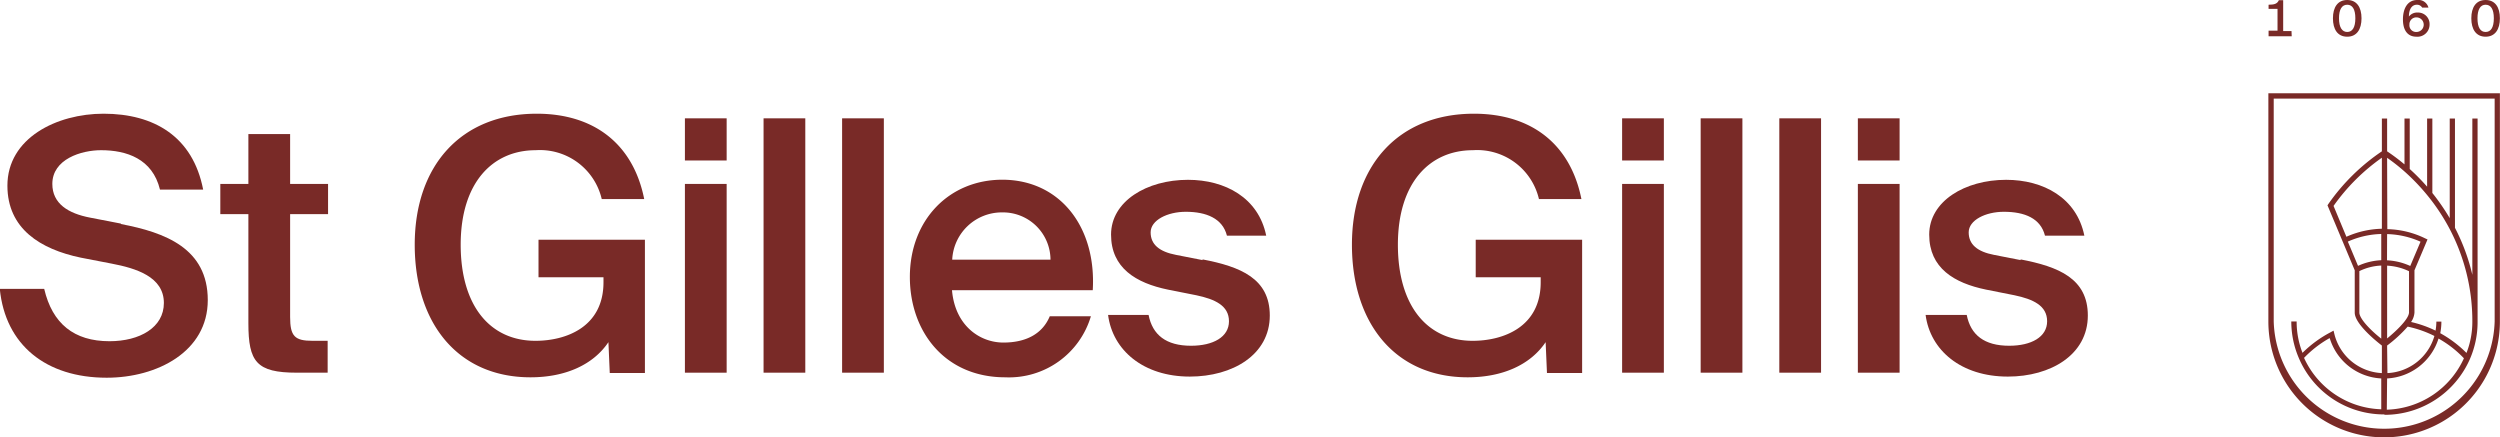 <svg id="Calque_1" data-name="Calque 1" xmlns="http://www.w3.org/2000/svg" viewBox="0 0 243.17 42.52"><defs><style>.cls-1{fill:#792a27;}</style></defs><title>Logo_St_Gilles_Commune_Brun</title><path class="cls-1" d="M102.79,142.22l-3-.58c-2.15-.41-3.68-1.37-3.68-3.28,0-2.42,2.83-3.28,4.74-3.28,2.46,0,5,.82,5.73,3.83h4.2c-1-5.16-4.78-7.38-9.69-7.38-4.54,0-9.35,2.36-9.35,7,0,4.19,3.21,6.18,7.13,7l3,.58c2.36.45,5.09,1.27,5.09,3.83,0,2.39-2.35,3.72-5.29,3.72-3.45,0-5.56-1.71-6.35-5.09H91c.54,5.46,4.5,8.64,10.4,8.64,4.89,0,9.83-2.53,9.83-7.55s-4.12-6.58-8.46-7.4" transform="translate(-91.02 -120.47)"/><path class="cls-1" d="M119.24,133.51h-4.06v4.85h-2.73v2.94h2.73v10.61c0,3.75.78,4.81,4.71,4.81h3v-3.1h-1.47c-1.74,0-2.18-.45-2.18-2.32v-10h3.69v-2.94h-3.69Z" transform="translate(-91.02 -120.47)"/><path class="cls-1" d="M143.4,147.44h6.32v.48c0,4.4-3.69,5.7-6.62,5.7-4.37,0-7.27-3.35-7.27-9.35s3.07-9.19,7.3-9.19a6.17,6.17,0,0,1,6.42,4.75h4.13c-1.06-5.33-4.85-8.3-10.45-8.3-7.37,0-11.87,5.06-11.87,12.74s4.23,12.9,11.26,12.9c3.41,0,6.11-1.23,7.58-3.42l.13,3h3.42V143.79H143.4Z" transform="translate(-91.02 -120.47)"/><rect class="cls-1" x="66.62" y="11.51" width="4.06" height="4.1"/><rect class="cls-1" x="66.62" y="17.89" width="4.06" height="18.36"/><rect class="cls-1" x="74.27" y="11.51" width="4.06" height="24.74"/><rect class="cls-1" x="81.91" y="11.51" width="4.06" height="24.74"/><path class="cls-1" d="M183.64,145.73a4.83,4.83,0,0,1,4.88-4.6,4.62,4.62,0,0,1,4.68,4.6Zm4.88-7.78c-5.19,0-9,3.93-9,9.46,0,5.29,3.38,9.76,9.28,9.76a8.31,8.31,0,0,0,8.33-5.94h-4c-.72,1.74-2.35,2.56-4.51,2.56-2.32,0-4.71-1.67-5-5.09h13.69c.37-6.14-3.18-10.75-8.81-10.75" transform="translate(-91.02 -120.47)"/><path class="cls-1" d="M208,145.77l-2.6-.51c-1.6-.31-2.46-1-2.46-2.19s1.64-2,3.42-2c2,0,3.58.65,4,2.32h3.82c-.75-3.69-4-5.43-7.61-5.43-4,0-7.48,2.08-7.48,5.33s2.43,4.71,5.53,5.35l2.77.55c1.8.38,3.17,1,3.17,2.53s-1.54,2.38-3.69,2.38c-2.42,0-3.75-1.05-4.13-3H198.8c.44,3.44,3.44,6,7.95,6,4.16,0,7.78-2.12,7.78-5.94,0-3.59-2.83-4.75-6.55-5.46" transform="translate(-91.02 -120.47)"/><path class="cls-1" d="M234.56,147.44h6.32v.48c0,4.4-3.69,5.7-6.62,5.7-4.37,0-7.27-3.35-7.27-9.35s3.07-9.19,7.3-9.19a6.17,6.17,0,0,1,6.42,4.75h4.13c-1.06-5.33-4.85-8.3-10.45-8.3-7.37,0-11.87,5.06-11.87,12.74s4.23,12.9,11.26,12.9c3.41,0,6.11-1.23,7.58-3.42l.13,3h3.42V143.79H234.56Z" transform="translate(-91.02 -120.47)"/><rect class="cls-1" x="157.78" y="17.89" width="4.06" height="18.36"/><rect class="cls-1" x="157.78" y="11.51" width="4.06" height="4.1"/><rect class="cls-1" x="165.42" y="11.51" width="4.06" height="24.74"/><rect class="cls-1" x="173.07" y="11.51" width="4.06" height="24.74"/><rect class="cls-1" x="180.71" y="11.51" width="4.06" height="4.1"/><rect class="cls-1" x="180.71" y="17.89" width="4.06" height="18.36"/><path class="cls-1" d="M287.57,145.77l-2.6-.51c-1.6-.31-2.46-1-2.46-2.19s1.64-2,3.42-2c2.05,0,3.58.65,4,2.32h3.83c-.75-3.69-4-5.43-7.61-5.43-4,0-7.48,2.08-7.48,5.33s2.42,4.71,5.53,5.35l2.77.55c1.8.38,3.17,1,3.17,2.53s-1.54,2.38-3.69,2.38c-2.42,0-3.75-1.05-4.13-3h-4c.45,3.44,3.45,6,8,6,4.16,0,7.78-2.12,7.78-5.94,0-3.59-2.83-4.75-6.55-5.46" transform="translate(-91.02 -120.47)"/><path class="cls-1" d="M326.06,122.16a.71.71,0,0,1,0,1.42.65.65,0,0,1-.68-.71.67.67,0,0,1,.69-.71m0,1.88a1.18,1.18,0,0,0,1.27-1.18,1.12,1.12,0,0,0-1.16-1.17,1,1,0,0,0-.85.39c0-.71.29-1.15.77-1.15a.58.58,0,0,1,.52.28h.61a1,1,0,0,0-1.08-.74c-1,0-1.4.89-1.4,1.89s.41,1.68,1.32,1.68" transform="translate(-91.02 -120.47)"/><path class="cls-1" d="M313.91,123.49h-.81v-3h-.42c-.17.39-.5.43-1,.44v.4h.87v2.12h-.87V124h2.25Z" transform="translate(-91.02 -120.47)"/><path class="cls-1" d="M319.33,120.93c.5,0,.79.43.79,1.32s-.29,1.33-.79,1.33-.8-.45-.8-1.33.29-1.32.8-1.32m0,3.11c.93,0,1.39-.72,1.39-1.79s-.46-1.78-1.39-1.78-1.39.71-1.39,1.78.45,1.79,1.39,1.79" transform="translate(-91.02 -120.47)"/><path class="cls-1" d="M332.79,120.93c.51,0,.8.43.8,1.32s-.29,1.33-.8,1.33-.79-.45-.79-1.33.29-1.32.79-1.32m0,3.11c.93,0,1.39-.72,1.39-1.79s-.46-1.78-1.39-1.78-1.39.71-1.39,1.78.46,1.79,1.39,1.79" transform="translate(-91.02 -120.47)"/><path class="cls-1" d="M317.64,153.4a5.52,5.52,0,0,0,5,3.88v3a8.54,8.54,0,0,1-7.51-5,10.77,10.77,0,0,1,2.48-1.92m2.9-2.52v-4a5.41,5.41,0,0,1,2.13-.54v7.11c-1-.78-2.13-1.93-2.13-2.54m-1.12-6.9a8.47,8.47,0,0,1,3.25-.74v2.55a6.1,6.1,0,0,0-2.26.55ZM318,140.5a19.39,19.39,0,0,1,4.7-4.69v6.91a8.91,8.91,0,0,0-3.45.78Zm5.21,16.78a5.54,5.54,0,0,0,5-3.88,10.39,10.39,0,0,1,2.47,1.92,8.51,8.51,0,0,1-7.5,5Zm0-3.2a13.16,13.16,0,0,0,2-1.84,10.7,10.7,0,0,1,2.6.91,5,5,0,0,1-4.57,3.61Zm0-7.77a5.63,5.63,0,0,1,2.13.54v4c0,.61-1.15,1.74-2.13,2.54Zm0-3.07a8.47,8.47,0,0,1,3.25.74l-1,2.36a6.1,6.1,0,0,0-2.26-.55Zm0-7.42a18.44,18.44,0,0,1,1.77,1.4,20.32,20.32,0,0,1,2.17,2.28,19.51,19.51,0,0,1,2.18,3.31,19.25,19.25,0,0,1,2.17,8.94,8.3,8.3,0,0,1-.57,3.05,11.3,11.3,0,0,0-2.55-1.92,5.93,5.93,0,0,0,.11-1.13H328a5.05,5.05,0,0,1-.08.88,11,11,0,0,0-2.38-.84,1.84,1.84,0,0,0,.33-.91v-4.12l1.27-3-.22-.1a8.76,8.76,0,0,0-3.69-.9Zm-.26,25a9.06,9.06,0,0,0,8.31-5.42h0a9,9,0,0,0,.75-3.62V132h-.51v15.2a19.67,19.67,0,0,0-1.69-4.57V132h-.51v9.69a21.34,21.34,0,0,0-1.69-2.45V132h-.51v6.63a19.6,19.6,0,0,0-1.69-1.72V132h-.51v4.46a19.11,19.11,0,0,0-1.69-1.27V132h-.51v3.19a19.86,19.86,0,0,0-5.21,5.13l-.08.12,2.65,6.32v4.12c0,1.09,2.09,2.78,2.64,3.2v2.68a5,5,0,0,1-4.62-3.8l-.08-.33-.29.16a11.27,11.27,0,0,0-2.73,2,8.3,8.3,0,0,1-.57-3.05h-.52a9,9,0,0,0,.76,3.62h0a9,9,0,0,0,8.3,5.42" transform="translate(-91.02 -120.47)"/><path class="cls-1" d="M312.18,130.06h21.49v21.69a10.75,10.75,0,0,1-21.49,0Zm-.52,21.69a11.26,11.26,0,0,0,22.52,0V129.54H311.66Z" transform="translate(-91.02 -120.47)"/></svg>